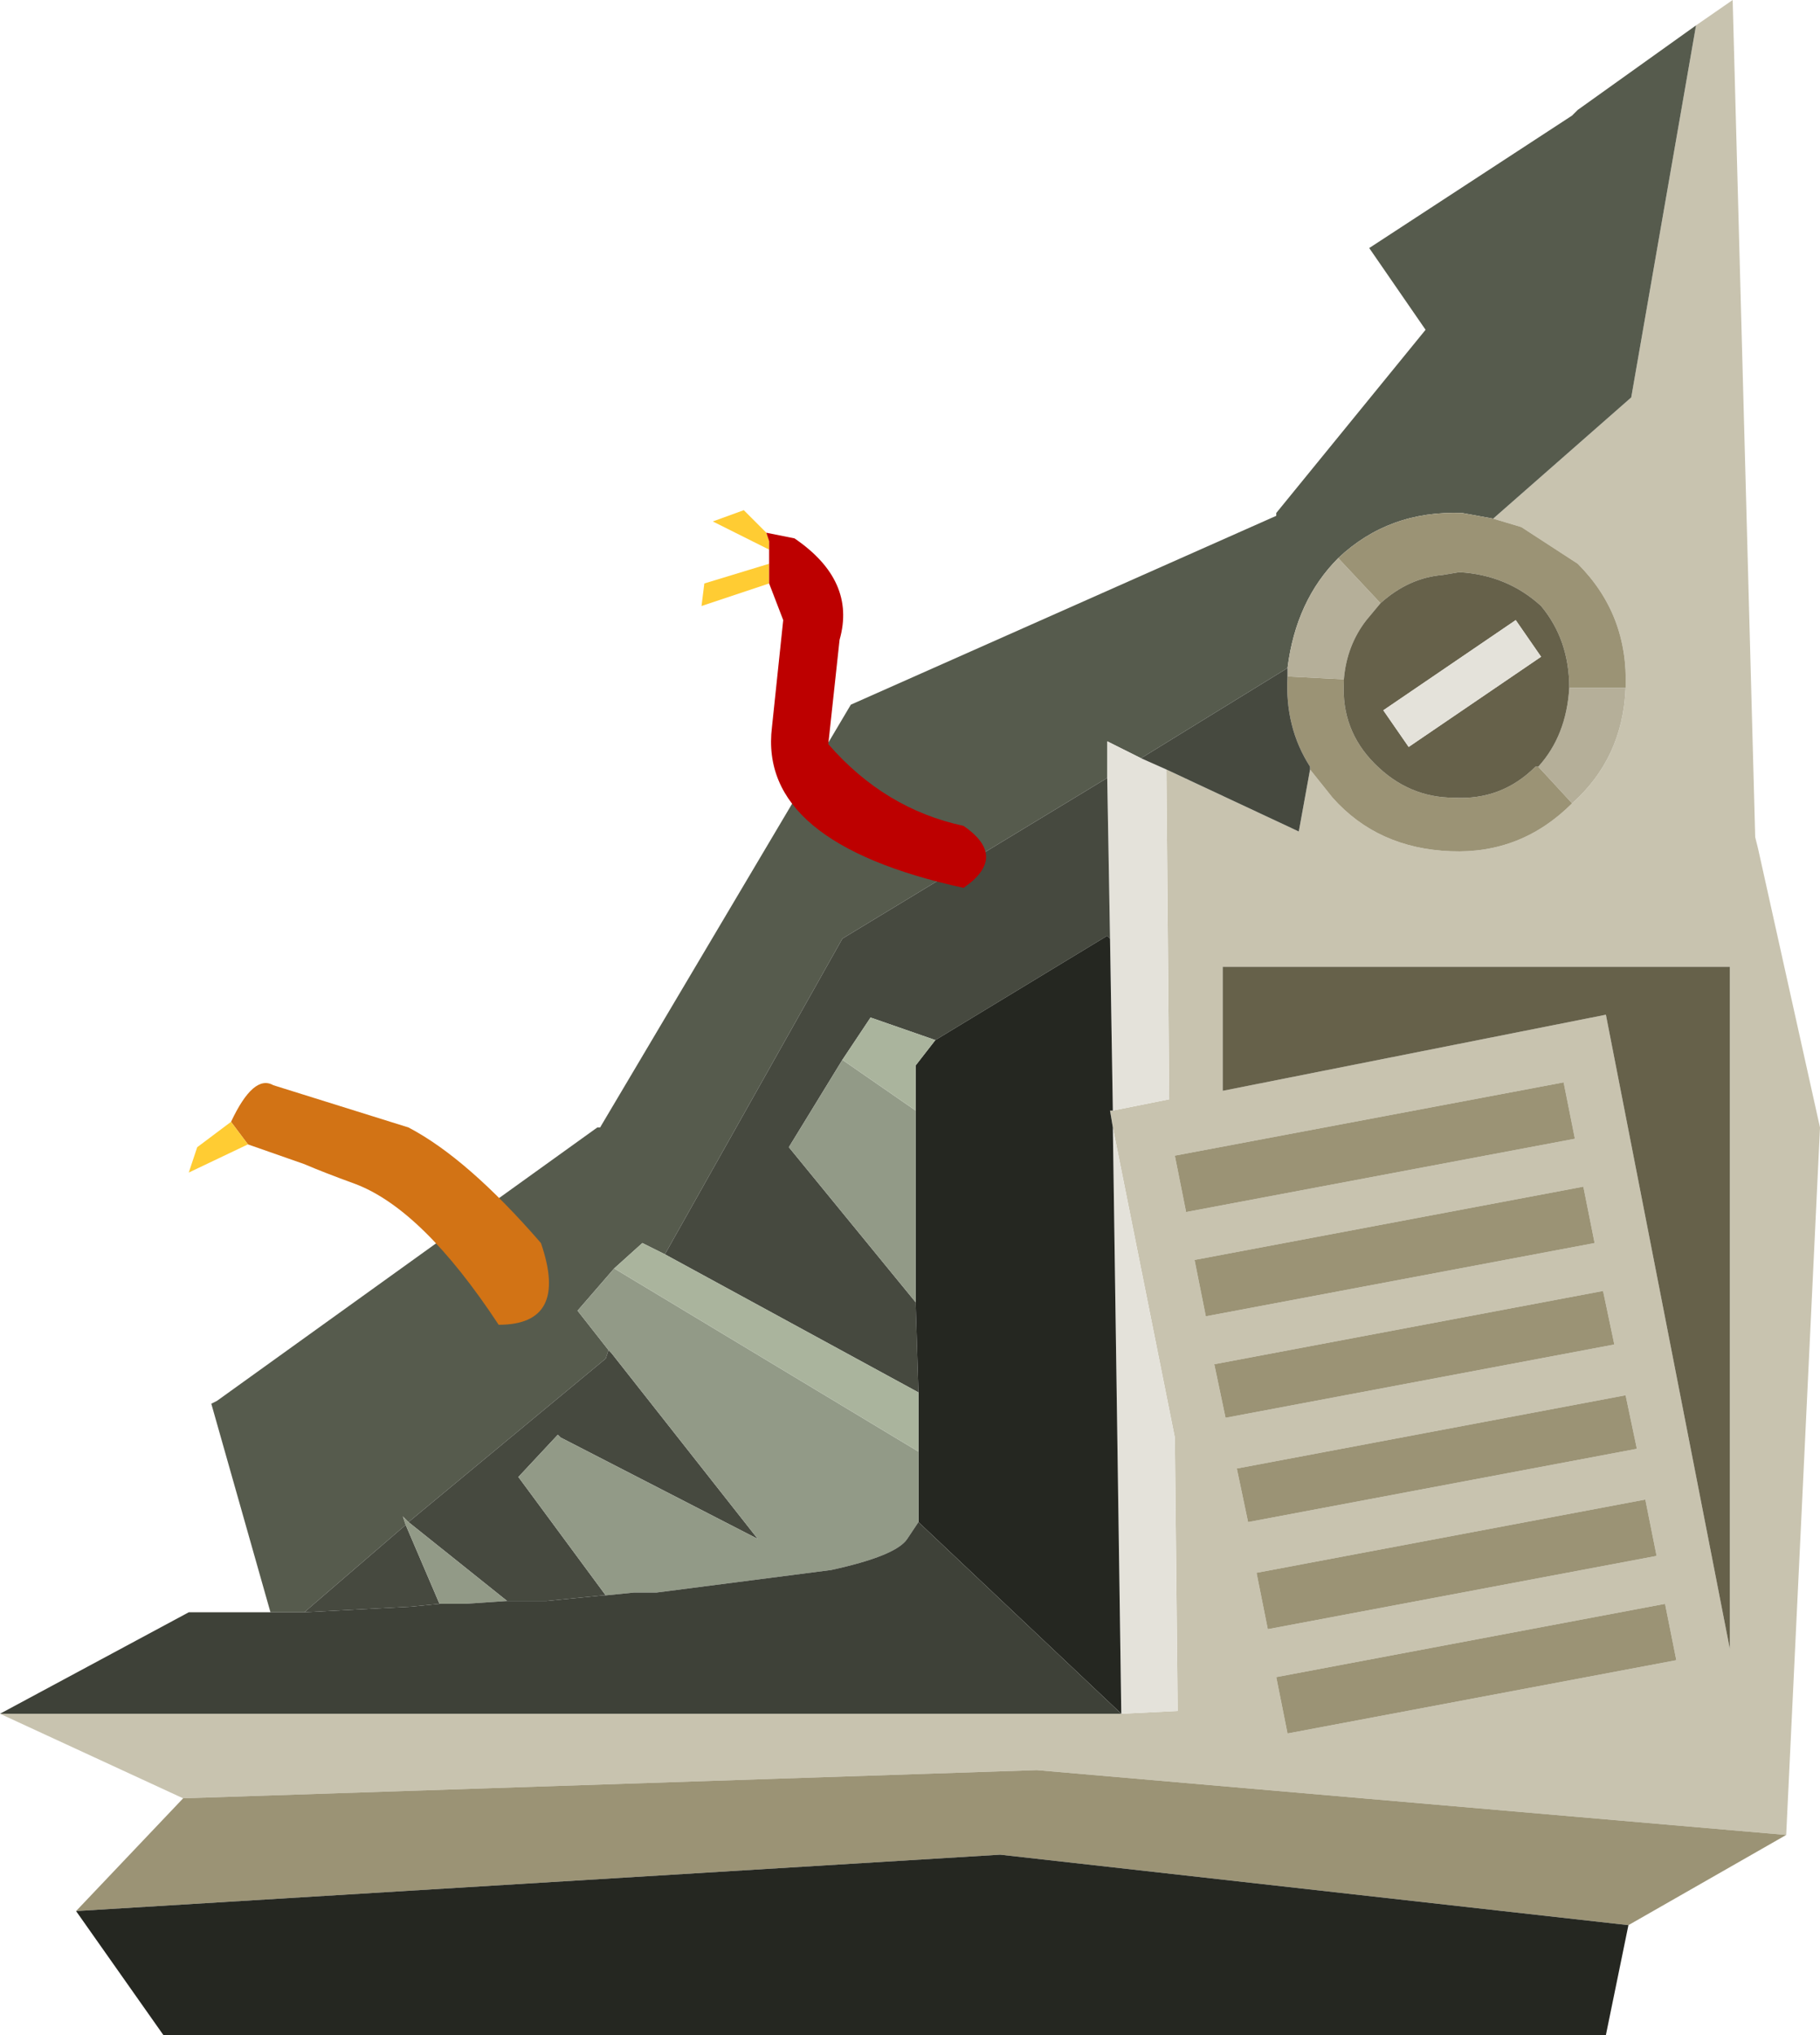 <?xml version="1.0" encoding="UTF-8" standalone="no"?>
<svg xmlns:ffdec="https://www.free-decompiler.com/flash" xmlns:xlink="http://www.w3.org/1999/xlink" ffdec:objectType="frame" height="36.1px" width="32.3px" xmlns="http://www.w3.org/2000/svg">
  <g transform="matrix(1.0, 0.0, 0.0, 1.0, 21.15, 24.05)">
    <use ffdec:characterId="840" height="36.1" transform="matrix(1.0, 0.0, 0.0, 1.0, -21.15, -24.05)" width="32.3" xlink:href="#shape0"/>
  </g>
  <defs>
    <g id="shape0" transform="matrix(1.0, 0.0, 0.0, 1.0, 21.15, 24.05)">
      <path d="M8.95 -23.6 L9.6 -24.05 10.0 -9.2 10.05 -9.0 11.15 -4.05 10.55 8.5 -2.75 7.35 -17.9 7.85 -21.15 6.35 -1.25 6.35 -0.25 6.3 -0.3 1.45 -1.4 -4.05 -1.45 -4.35 -1.4 -4.35 -0.4 -4.55 -0.45 -10.4 1.9 -9.3 2.1 -10.4 2.5 -9.9 Q3.3 -9.0 4.6 -8.95 5.85 -8.9 6.75 -9.8 7.65 -10.6 7.7 -11.85 7.75 -13.15 6.85 -14.05 L5.85 -14.7 5.35 -14.85 7.8 -17.0 8.95 -23.6 M7.5 -0.2 L7.3 -1.15 0.4 0.15 0.6 1.1 7.5 -0.2 M6.8 -3.85 L6.6 -4.85 -0.3 -3.55 -0.1 -2.55 6.8 -3.85 M0.05 -1.7 L0.25 -0.7 7.15 -2.0 6.95 -3.0 0.05 -1.7 M0.55 -4.7 L7.35 -6.05 9.55 5.2 9.55 -6.9 0.55 -6.9 0.55 -4.7 M8.25 3.55 L8.05 2.55 1.15 3.85 1.35 4.85 8.25 3.55 M8.6 5.4 L8.4 4.4 1.5 5.7 1.7 6.7 8.6 5.4 M7.9 1.65 L7.7 0.7 0.8 2.0 1.0 2.95 7.9 1.65" fill="#c8c3af" fill-rule="evenodd" stroke="none"/>
      <path d="M8.95 -23.6 L7.8 -17.0 5.35 -14.85 4.8 -14.95 Q3.5 -15.0 2.6 -14.15 1.85 -13.4 1.7 -12.2 L-0.9 -10.6 -1.5 -10.9 -1.5 -10.25 -6.2 -7.4 -9.35 -1.8 -9.75 -2.0 -10.25 -1.55 -10.9 -0.8 -10.35 -0.1 -10.4 0.05 -13.9 2.95 -14.0 2.85 -13.95 3.0 -15.75 4.55 -16.05 4.55 -16.35 4.55 -17.4 0.85 -17.3 0.8 -10.55 -4.05 -10.5 -4.05 -6.05 -11.55 1.5 -14.9 1.5 -14.95 4.15 -18.2 3.15 -19.65 6.75 -22.0 6.85 -22.1 8.95 -23.6" fill="#565b4d" fill-rule="evenodd" stroke="none"/>
      <path d="M7.7 -11.85 Q7.65 -10.6 6.75 -9.8 L6.15 -10.45 Q6.65 -11.0 6.7 -11.85 L7.7 -11.85 M1.7 -12.2 Q1.85 -13.4 2.6 -14.15 L3.35 -13.35 3.1 -13.05 Q2.75 -12.6 2.7 -12.0 L1.7 -12.05 1.7 -12.1 1.7 -12.2" fill="#b5af99" fill-rule="evenodd" stroke="none"/>
      <path d="M5.35 -14.85 L5.85 -14.7 6.85 -14.05 Q7.75 -13.15 7.7 -11.85 L6.7 -11.85 Q6.7 -12.7 6.2 -13.3 5.6 -13.85 4.75 -13.9 L4.45 -13.85 Q3.85 -13.8 3.35 -13.35 L2.6 -14.15 Q3.5 -15.0 4.8 -14.95 L5.35 -14.85 M6.75 -9.8 Q5.85 -8.9 4.6 -8.95 3.3 -9.0 2.5 -9.9 L2.1 -10.4 2.1 -10.45 Q1.65 -11.15 1.7 -12.05 L2.7 -12.0 2.7 -11.95 Q2.65 -11.1 3.25 -10.5 3.85 -9.9 4.65 -9.9 5.5 -9.85 6.1 -10.45 L6.15 -10.45 6.75 -9.8 M-17.9 7.85 L-2.75 7.35 10.55 8.5 7.75 10.1 -3.4 8.85 -19.8 9.85 -17.9 7.85 M0.05 -1.7 L6.95 -3.0 7.15 -2.0 0.25 -0.7 0.05 -1.7 M6.8 -3.85 L-0.1 -2.55 -0.3 -3.55 6.6 -4.85 6.8 -3.85 M7.5 -0.2 L0.6 1.1 0.4 0.15 7.3 -1.15 7.5 -0.2 M7.9 1.65 L1.0 2.95 0.8 2.0 7.7 0.7 7.9 1.65 M8.6 5.4 L1.7 6.7 1.5 5.7 8.4 4.4 8.6 5.4 M8.25 3.55 L1.35 4.85 1.15 3.85 8.05 2.55 8.25 3.55" fill="#9b9375" fill-rule="evenodd" stroke="none"/>
      <path d="M2.7 -12.0 Q2.75 -12.6 3.1 -13.05 L3.35 -13.35 Q3.85 -13.8 4.45 -13.85 L4.75 -13.9 Q5.6 -13.85 6.2 -13.3 6.7 -12.7 6.7 -11.85 6.65 -11.0 6.15 -10.45 L6.1 -10.45 Q5.5 -9.85 4.65 -9.9 3.85 -9.9 3.25 -10.5 2.65 -11.1 2.7 -11.95 L2.7 -12.0 M6.2 -12.4 L5.75 -13.05 3.4 -11.45 3.85 -10.8 6.2 -12.4 M0.55 -4.7 L0.55 -6.9 9.55 -6.9 9.55 5.2 7.35 -6.05 0.55 -4.7" fill="#66614a" fill-rule="evenodd" stroke="none"/>
      <path d="M-0.45 -10.4 L-0.4 -4.55 -1.4 -4.35 -1.45 -7.4 -1.5 -10.25 -1.5 -10.9 -0.9 -10.6 -0.45 -10.4 M-1.4 -4.05 L-0.3 1.45 -0.25 6.3 -1.25 6.35 -1.4 -4.05 M6.2 -12.4 L3.85 -10.8 3.4 -11.45 5.75 -13.05 6.2 -12.4" fill="#e4e2da" fill-rule="evenodd" stroke="none"/>
      <path d="M2.1 -10.4 L1.9 -9.3 -0.45 -10.4 -0.9 -10.6 1.7 -12.2 1.7 -12.1 1.7 -12.05 Q1.65 -11.15 2.1 -10.45 L2.1 -10.4 M-15.75 4.55 L-13.95 3.0 -13.35 4.4 -13.85 4.45 -15.75 4.55 M-13.9 2.95 L-10.4 0.05 -10.35 -0.1 -10.3 -0.05 -7.7 3.25 -11.2 1.45 -11.25 1.4 -11.95 2.15 -10.4 4.25 -10.45 4.25 -11.45 4.35 -12.15 4.35 -13.9 2.95 M-9.35 -1.8 L-6.2 -7.4 -1.5 -10.25 -1.45 -7.4 -1.5 -7.45 -4.55 -5.6 -5.7 -6.0 -6.2 -5.25 -7.15 -3.7 -4.9 -0.95 -4.85 0.65 -9.35 -1.8" fill="#46493f" fill-rule="evenodd" stroke="none"/>
      <path d="M-1.4 -4.35 L-1.45 -4.35 -1.4 -4.05 -1.25 6.35 -4.85 2.95 -4.85 1.7 -4.85 0.65 -4.9 -0.95 -4.9 -4.35 -4.9 -5.15 -4.55 -5.6 -1.5 -7.45 -1.45 -7.4 -1.4 -4.35 M7.75 10.1 L7.35 12.05 5.4 12.05 1.4 12.05 -9.95 12.05 -11.55 12.05 -13.85 12.05 -14.2 12.05 -18.25 12.05 -19.8 9.85 -3.4 8.85 7.75 10.1" fill="#252721" fill-rule="evenodd" stroke="none"/>
      <path d="M-13.95 3.0 L-14.0 2.85 -13.9 2.95 -12.15 4.35 -12.9 4.4 -12.95 4.4 -13.25 4.4 -13.35 4.4 -13.95 3.0 M-10.35 -0.1 L-10.9 -0.8 -10.25 -1.55 -4.85 1.7 -4.85 2.95 -5.05 3.25 Q-5.25 3.55 -6.4 3.8 L-9.5 4.2 -9.9 4.2 -10.4 4.25 -11.95 2.15 -11.25 1.4 -11.2 1.45 -7.7 3.25 -10.3 -0.05 -10.35 -0.1 M-4.9 -4.35 L-4.9 -0.95 -7.15 -3.7 -6.2 -5.25 -4.9 -4.35" fill="#929a87" fill-rule="evenodd" stroke="none"/>
      <path d="M-10.25 -1.55 L-9.75 -2.0 -9.35 -1.8 -4.85 0.65 -4.85 1.7 -10.25 -1.55 M-4.55 -5.6 L-4.9 -5.15 -4.9 -4.35 -6.2 -5.25 -5.7 -6.0 -4.55 -5.6" fill="#aab49d" fill-rule="evenodd" stroke="none"/>
      <path d="M-1.25 6.35 L-21.15 6.35 -17.8 4.55 -16.35 4.55 -16.05 4.55 -15.75 4.55 -13.85 4.45 -13.35 4.4 -13.25 4.4 -12.95 4.4 -12.9 4.4 -12.15 4.35 -11.45 4.35 -10.45 4.25 -10.4 4.25 -9.9 4.2 -9.5 4.2 -6.4 3.8 Q-5.25 3.55 -5.05 3.25 L-4.85 2.95 -1.25 6.35" fill="#3e4138" fill-rule="evenodd" stroke="none"/>
      <path d="M-17.05 -4.15 Q-16.65 -5.0 -16.3 -4.8 L-13.9 -4.05 Q-12.85 -3.5 -11.55 -2.0 -11.05 -0.55 -12.3 -0.55 -13.65 -2.6 -14.85 -3.05 -15.4 -3.25 -15.75 -3.4 L-16.75 -3.75 -17.05 -4.15" fill="#d27315" fill-rule="evenodd" stroke="none"/>
      <path d="M-16.75 -3.75 L-17.8 -3.25 -17.65 -3.7 -17.05 -4.15 -16.75 -3.75" fill="#ffcc33" fill-rule="evenodd" stroke="none"/>
      <path d="M-7.5 -14.3 L-8.5 -14.8 -7.95 -15.0 -7.55 -14.6 -7.5 -14.45 -7.5 -14.3 M-7.5 -13.7 L-8.7 -13.3 -8.65 -13.7 -7.5 -14.05 -7.5 -13.7" fill="#ffcc33" fill-rule="evenodd" stroke="none"/>
      <path d="M-7.55 -14.6 L-7.05 -14.5 Q-5.95 -13.75 -6.25 -12.7 L-6.45 -10.85 Q-5.45 -9.7 -4.05 -9.4 -3.25 -8.85 -4.05 -8.3 -7.7 -9.1 -7.45 -11.15 L-7.25 -13.05 -7.5 -13.7 -7.5 -14.05 -7.5 -14.3 -7.5 -14.45 -7.55 -14.6" fill="#bd0000" fill-rule="evenodd" stroke="none"/>
    </g>
  </defs>
</svg>

